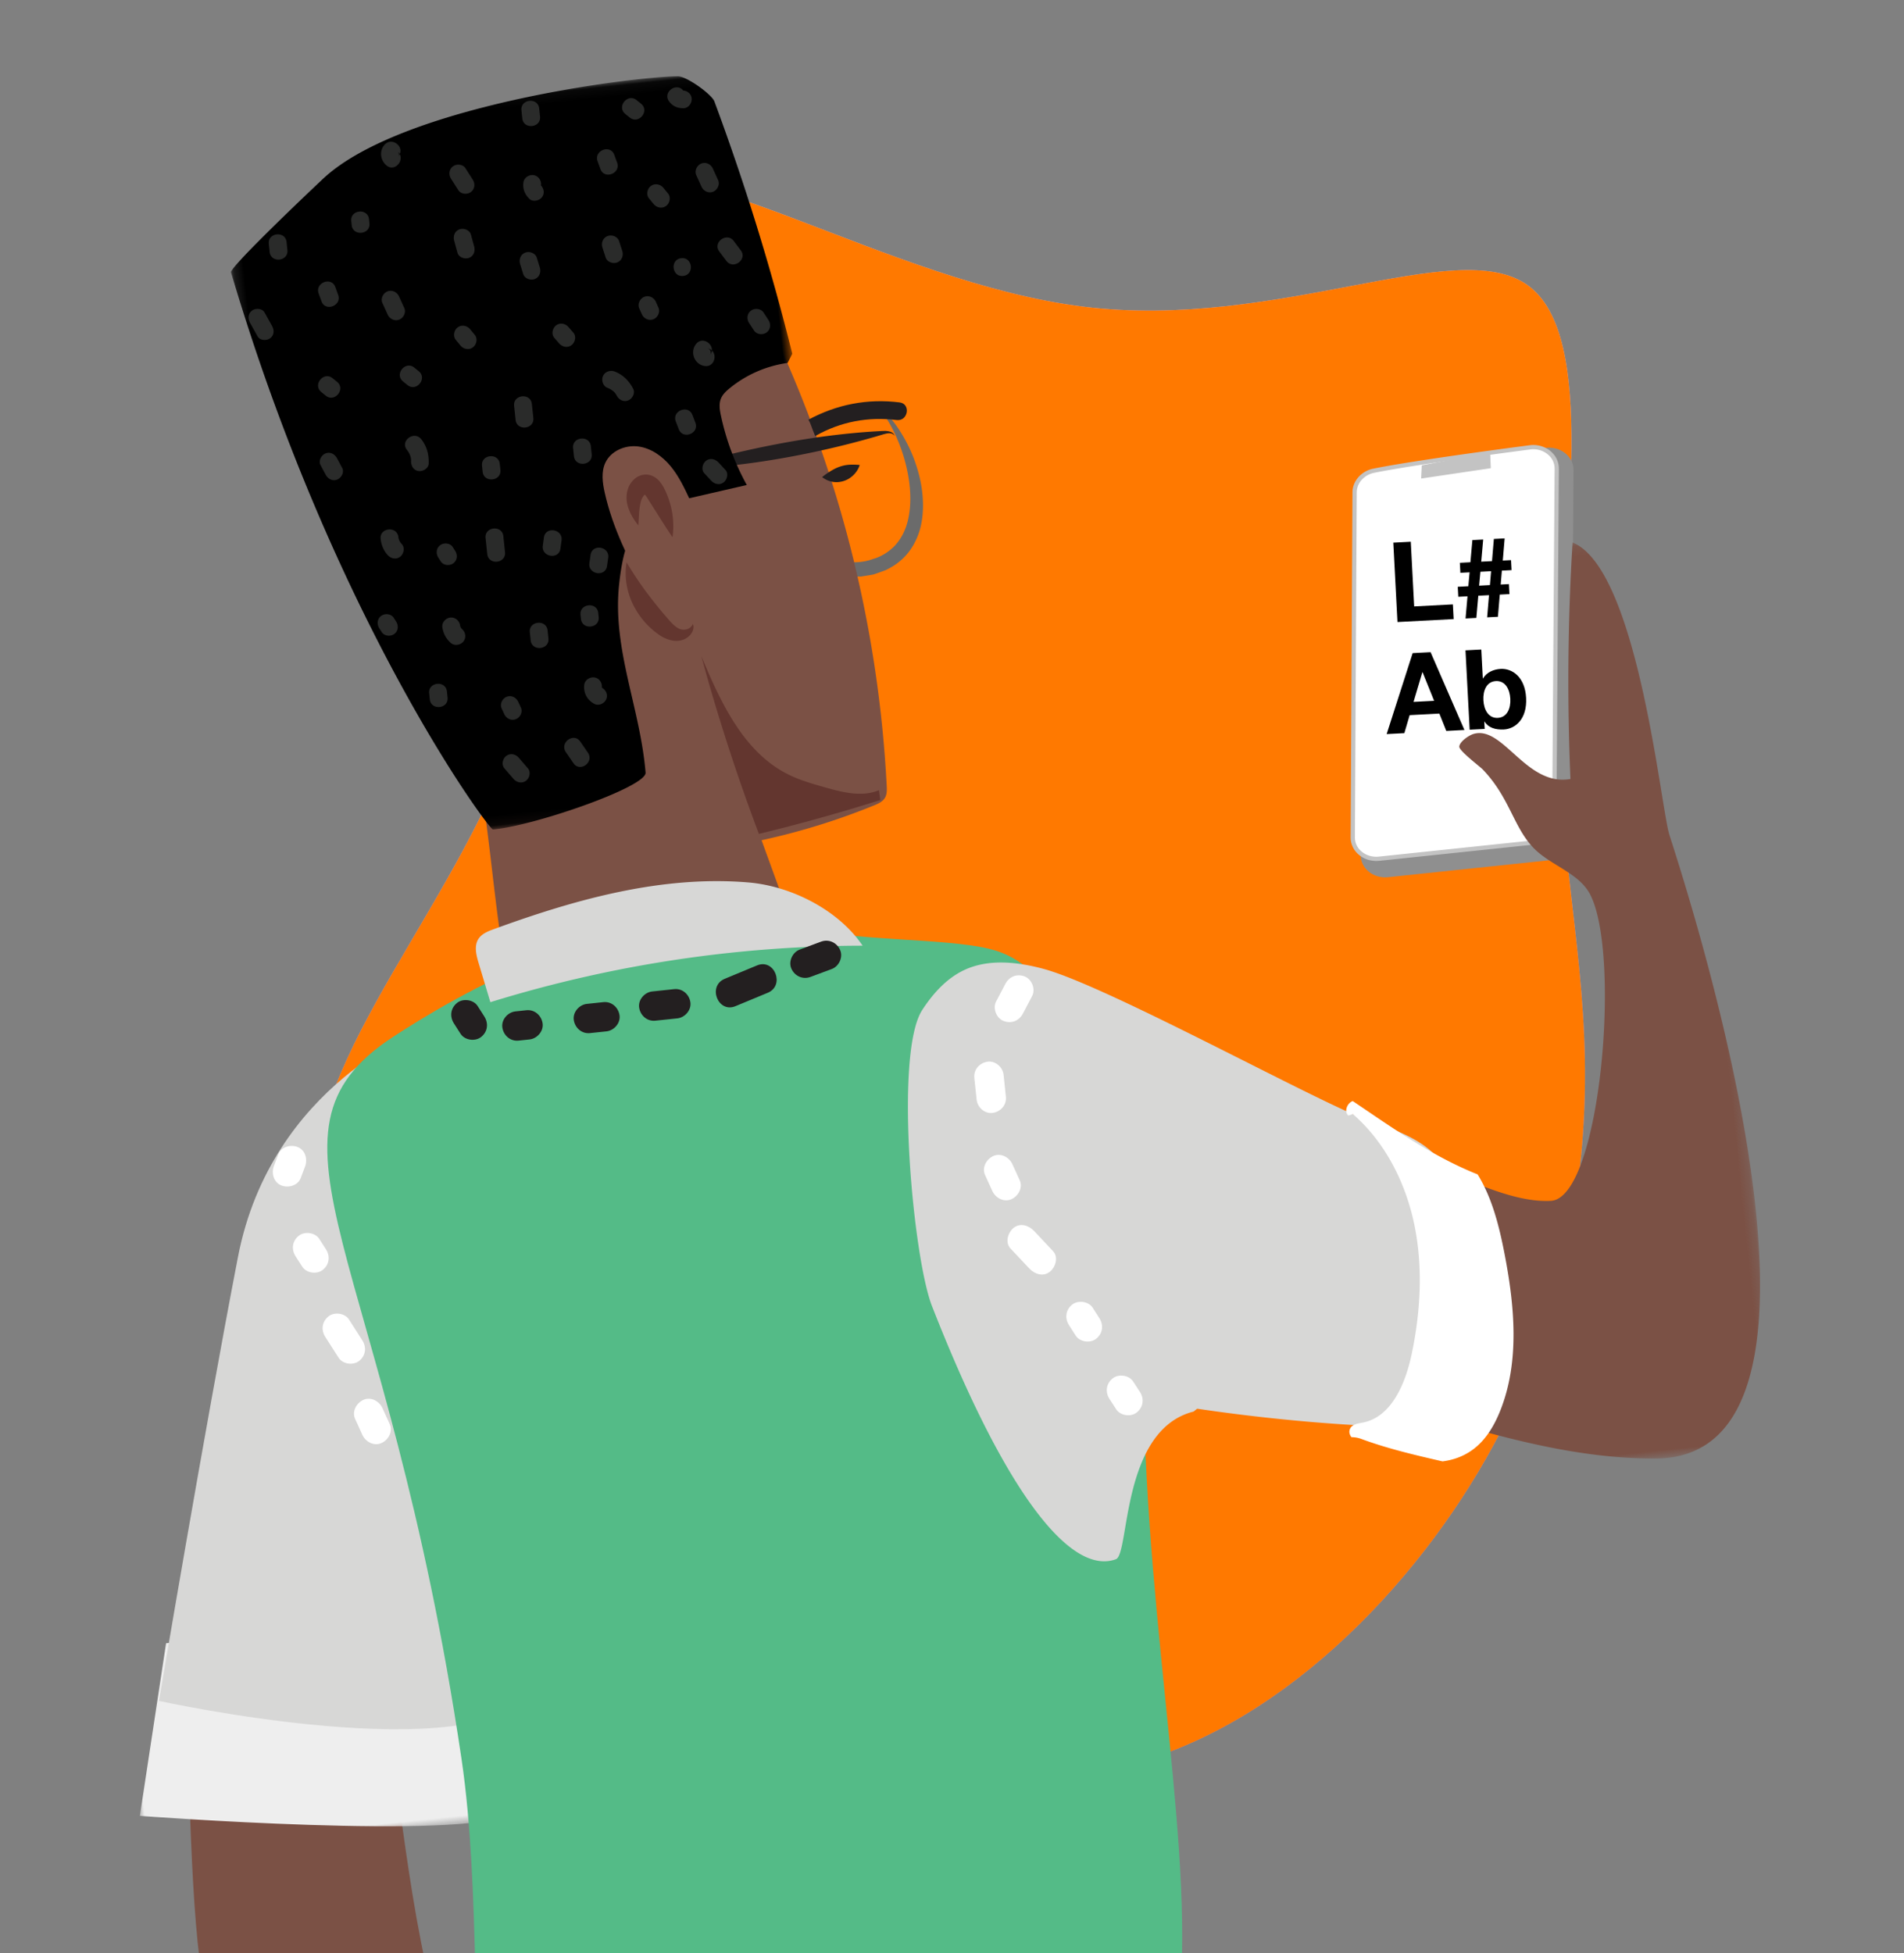 <svg xmlns="http://www.w3.org/2000/svg" xmlns:xlink="http://www.w3.org/1999/xlink" width="195" height="200" viewBox="0 0 195 200">
    <rect x="0" y="0" width="195" height="200" fill="#808080" stroke="none"/>
    <defs>
        <linearGradient id="a" x1="50%" x2="50%" y1="0%" y2="100%">
            <stop offset="0%" stop-color="#D3BBEE"/>
            <stop offset="100%" stop-color="#A885D8"/>
        </linearGradient>
        <path id="b" d="M156.454 29.203c7.279 5.22 3.62 25.545 3.21 40.91-.41 15.326 2.426 25.693 2.65 38.373.224 12.679-2.202 27.633-10.9 42.214-8.696 14.581-23.664 28.752-40.2 30.878-16.536 2.125-34.602-7.832-50.503-20.1-15.938-12.232-29.712-26.739-28.48-41.693 1.232-14.954 17.432-30.356 22.47-50.493 5.002-20.175-1.156-45.049 6.645-50.12 7.801-5.035 29.6 9.77 49.607 12.231 20.007 2.462 38.222-7.42 45.501-2.2z"/>
        <path id="c" d="M.198.064h56.297v74.85H.198z"/>
        <path id="e" d="M0 .039h44.408v22.314H0z"/>
        <path id="g" d="M.005.108H35.78V94.35H.005z"/>
    </defs>
    <g fill="none" fill-rule="evenodd">
        <g fill-rule="nonzero">
            <use fill="url(#a)" xlink:href="#b"/>
            <use fill="#FF7900" xlink:href="#b"/>
        </g>
        <path fill="#7B5145" d="M19.35 182.845c.534 15.048.957 21.988 4.284 31.907 3.544 10.57 22.341 34.821 35.303 42.501 1.268-5.512 1.133-7.722 2.4-13.233.204-.888.404-1.84.066-2.685-.384-.964-13.753-26.366-15.875-32.878-3.901-11.976-4.73-28.742-6.089-30.975-1.359-2.234-4.778-3.421-6.63-1.574"/>
        <path fill="#DFDEDE" d="M115.964 146.101l5.09 71.478s-21.193 17.356-64.262 10.99l-12.087-80.424s64.136-12.188 71.26-2.044"/>
        <path fill="#6B6B6B" d="M79.184 47.885l-.082.842c-.05.27-.007.61.013 1-.008.391.121.83.215 1.315a9.017 9.017 0 0 0 1.6 3.138 9.26 9.26 0 0 0 3.515 2.733c1.47.634 3.27.949 4.952.334.865-.242 1.633-.735 2.256-1.376.61-.658 1.057-1.504 1.298-2.458.495-1.913.295-4.122-.279-6.23a16.843 16.843 0 0 0-1.186-3.109c-.505-1-1.119-1.963-1.922-2.79l.177.133c.118.085.288.218.498.408a11 11 0 0 1 1.614 1.838 15.396 15.396 0 0 1 1.769 3.37c.508 1.381.932 3.028.908 4.896-.02.93-.142 1.923-.52 2.9-.37.971-.985 1.938-1.873 2.654-.43.374-.932.654-1.444.908l-.806.29-.408.141c-.14.034-.284.053-.427.08l-.864.137h-.879c-.296.015-.585-.041-.876-.09-.287-.058-.59-.07-.865-.174-1.148-.296-2.194-.88-3.146-1.573-.933-.725-1.721-1.623-2.364-2.611a9.512 9.512 0 0 1-1.22-3.293 7.678 7.678 0 0 1 .346-3.413"/>
        <path fill="#7B5145" d="M79.595 34.851A124.908 124.908 0 0 1 90.813 80.47c.021.413.034.853-.172 1.213-.237.413-.708.623-1.15.802a69.613 69.613 0 0 1-11.494 3.556l4.7 12.92a95.8 95.8 0 0 1-23.16 2.63c-.226-.002-.46-.007-.665-.104-.43-.203-6.154 2.146-6.266 1.685-2.428-9.98-2.234-21.858-5.425-31.62-.807-2.47-1.48-5.04-1.312-7.633.284-4.381 2.94-8.289 6.118-11.323 3.177-3.033 6.92-5.412 10.232-8.298 3.643-3.174 6.789-6.98 10.915-9.494"/>
        <path fill="#231F20" d="M91.619 44.634c-.001.018-.08-.215-.418-.258-.326-.055-.78.122-1.396.298a91.346 91.346 0 0 1-5.054 1.31c-4.194.96-9.81 1.947-15.498 2.047 0 0 2.823-.917 7.042-1.868 2.11-.476 4.568-.961 7.197-1.344a77.485 77.485 0 0 1 4.05-.484 67.093 67.093 0 0 1 2.08-.16c.355-.017.681-.046 1.062-.046.186.007.377.033.557.105.182.073.335.216.378.4M88.043 47.613s-.036.167-.165.408a2.579 2.579 0 0 1-.7.825c-.668.541-1.902.848-2.98.01 0 0 .508-.428 1.16-.78a4.05 4.05 0 0 1 1.13-.42c.432-.09.912-.096 1.555-.043"/>
        <path fill="#DFDEDE" d="M88.494 97.218a125.724 125.724 0 0 0-37.057 5.621l-1.173-3.912c-.237-.788-.459-1.697-.01-2.388.33-.511.941-.754 1.513-.963 8.13-2.97 16.708-5.371 25.333-4.655 4.284.355 8.989 2.74 11.394 6.297"/>
        <path fill="#63362F" d="M90.017 80.918c-1.727.73-3.7.227-5.504-.284-1.286-.364-2.58-.731-3.777-1.326-4.594-2.283-6.925-7.39-8.91-12.116a202.377 202.377 0 0 0 5.897 18.202 192.16 192.16 0 0 0 12.437-3.47"/>
        <g transform="rotate(-6 131.368 -202.212)">
            <mask id="d" fill="#fff">
                <use xlink:href="#c"/>
            </mask>
            <path fill="#000" d="M56.495 29.668A241.633 241.633 0 0 0 51.26 3.132c-.187-.729-2.53-2.844-3.433-2.939-4.411-.464-28.44.013-37.205 6.596C9.996 7.26.094 14.81.2 15.376 6.966 51.921 20.494 74.9 20.91 74.911c4.011.11 16.126-2.668 16.158-4.158.145-6.677-2.078-12.907-.683-19.438.6-2.81 1.578-5.938 4.165-7.194.986-.48 2.097-.62 3.186-.752l6.72-.82a25.99 25.99 0 0 1-1.892-7.342c-.062-.584-.097-1.205.177-1.724.218-.413.606-.708.997-.966a12.007 12.007 0 0 1 6.18-1.963" mask="url(#d)"/>
        </g>
        <path fill="#7B5145" d="M70.672 51.205c-.564-1.206-1.136-2.427-1.982-3.456-.847-1.027-2.011-1.86-3.333-2.03-1.322-.168-2.785.45-3.354 1.653-.444.941-.299 2.048-.073 3.063.803 3.604 2.484 6.946 4.235 10.197.402.747.876 1.55 1.676 1.835.745.264 1.597-.013 2.213-.508.616-.496 1.044-1.182 1.46-1.855"/>
        <path fill="#63362F" d="M65.377 53.794s-.095-.11-.253-.327a5.927 5.927 0 0 1-.596-1.006c-.199-.477-.446-1.075-.325-1.97.04-.218.098-.443.203-.668.082-.201.309-.535.55-.75.494-.47 1.302-.643 1.979-.279.17.093.333.21.48.357.074.073.144.152.21.236l.1.13.064.094c.16.241.273.471.372.686.203.44.379.92.513 1.429a8.277 8.277 0 0 1 .2 3.286s-.372-.538-.932-1.416l-.977-1.542-.577-.913a5.186 5.186 0 0 0-.279-.417l-.03-.04-.001.004-.005.002-.005.005c-.003.009.007-.011-.023-.028-.008-.002-.017-.008-.03-.003a.83.83 0 0 0-.11.126c-.077.105-.144.22-.201.362-.25.645-.257 1.623-.327 2.642M70.966 63.895c-.005.001.047.086.06.28.008.19-.053.51-.316.818a1.816 1.816 0 0 1-1.351.633c-.607.028-1.262-.223-1.799-.577a8.142 8.142 0 0 1-2.663-3.023c-.672-1.302-.992-2.9-.725-4.43l.56.9a36 36 0 0 0 1.475 2.15 46.627 46.627 0 0 0 2.178 2.697c.402.46.752.846 1.17 1.04.326.173 1.103.189 1.411-.488"/>
        <path fill="#2A2B2A" d="M51.66 78.681l.93 1.077c.322.373.858.504 1.278.195.374-.275.52-.902.195-1.278l-.929-1.076c-.322-.373-.858-.504-1.278-.195-.375.275-.52.902-.196 1.277M57.955 77.022l.781 1.136c.667.97 2.142-.112 1.474-1.082-.26-.38-.52-.758-.781-1.136-.667-.97-2.141.112-1.474 1.082M59.836 70.125c-.094.84.296 1.556 1.035 1.954.435.235 1.017-.03 1.21-.456.216-.478-.021-.974-.457-1.21.117.064.011-.002.009-.009.057.16.022-.115.007.02.055-.49-.247-.968-.752-1.051-.469-.077-.997.26-1.052.752M60.485 56.821l-.12.84c-.165 1.164 1.64 1.464 1.805.298l.12-.839c.166-1.164-1.639-1.464-1.805-.299M55.707 55.04l-.114.84c-.158 1.165 1.646 1.466 1.804.299l.114-.84c.158-1.165-1.646-1.466-1.804-.299M54.263 64.75l.086.819c.123 1.169 1.942.98 1.819-.191l-.086-.818c-.123-1.17-1.942-.98-1.82.19M59.455 62.965l.043.409c.122 1.169 1.941.98 1.818-.191l-.043-.41c-.123-1.169-1.942-.98-1.818.192M51.374 72.539l.273.59c.207.448.706.704 1.185.517.44-.172.727-.735.518-1.184-.09-.197-.182-.394-.273-.59-.207-.448-.706-.705-1.185-.518-.44.172-.726.735-.518 1.185M45.305 64.245c.098.638.382 1.16.86 1.59.368.33.988.234 1.287-.135.325-.401.233-.954-.135-1.285a.567.567 0 0 1-.193-.36c-.075-.489-.497-.867-1.005-.814-.474.05-.89.514-.814 1.004M49.73 55.098l.173 1.636c.123 1.169 1.942.98 1.819-.192l-.172-1.635c-.123-1.17-1.942-.98-1.82.191M38.984 55.194c.069.601.3 1.178.707 1.631.33.366.853.508 1.279.195.367-.27.528-.909.195-1.278-.205-.227-.33-.451-.362-.739-.133-1.168-1.952-.98-1.819.191M41.676 46.066c.25.318.437.714.423 1.114-.018.493.222.964.753 1.051.438.072 1.034-.256 1.052-.752.033-.914-.18-1.766-.754-2.495-.726-.923-2.204.154-1.474 1.082M44.895 57.104l.247.387c.266.416.9.474 1.279.195.42-.308.462-.86.195-1.277l-.247-.388c-.266-.415-.9-.473-1.279-.195-.42.309-.462.86-.195 1.278M52.653 41.561l.15 1.432c.123 1.169 1.942.98 1.82-.192l-.151-1.43c-.123-1.17-1.942-.98-1.819.19M49.367 47.695l.064.613c.123 1.17 1.942.98 1.819-.191l-.065-.613c-.123-1.17-1.942-.98-1.818.19M58.694 45.888l.086.818c.123 1.169 1.942.98 1.819-.192l-.086-.818c-.123-1.17-1.942-.98-1.819.192M43.954 71.002l.064.613c.123 1.17 1.943.98 1.82-.19l-.065-.614c-.123-1.17-1.942-.98-1.82.19M38.848 64.344l.248.387c.266.415.899.474 1.278.195.42-.308.463-.86.196-1.277l-.248-.387c-.267-.415-.9-.474-1.279-.196-.42.309-.463.861-.195 1.278M32.825 47.616l.521.977c.232.435.687.712 1.185.517.419-.164.752-.746.518-1.184l-.521-.977c-.232-.435-.687-.712-1.186-.517-.419.164-.751.746-.517 1.184M32.911 40.152l.453.366c.916.74 2.067-.68 1.15-1.42-.15-.123-.3-.245-.452-.367-.915-.74-2.067.68-1.15 1.42M25.619 33.08l.763 1.367c.241.43.916.462 1.28.196.437-.323.436-.846.195-1.278l-.764-1.367c-.24-.431-.916-.461-1.279-.195-.438.322-.437.845-.195 1.277M27.53 24.978l.086.818c.123 1.169 1.942.98 1.819-.192l-.086-.818c-.123-1.169-1.942-.98-1.82.192M35.975 22.643l.043.41c.122 1.168 1.941.98 1.818-.192l-.043-.41c-.123-1.168-1.942-.98-1.818.192M32.637 30.063l.291.796c.403 1.104 2.107.439 1.703-.668l-.29-.796c-.403-1.104-2.107-.44-1.704.668M39.164 31.027l.539 1.184c.204.449.708.704 1.185.517.442-.173.723-.734.518-1.185l-.538-1.183c-.204-.45-.708-.704-1.186-.518-.442.173-.723.734-.518 1.185M41.28 39.065l.453.366c.916.74 2.067-.679 1.15-1.42l-.452-.366c-.915-.74-2.067.68-1.15 1.42M46.68 34.803c.158.19.315.382.472.573.313.38.865.498 1.278.195.382-.28.51-.895.196-1.278l-.471-.572c-.313-.381-.865-.499-1.278-.196-.382.28-.511.895-.196 1.278M46.522 24.68l.331 1.206c.13.476.76.683 1.186.517.5-.196.648-.707.517-1.184l-.33-1.207c-.131-.476-.761-.683-1.186-.517-.5.196-.648.707-.518 1.185M46.197 18.312l.743 1.162c.266.416.9.473 1.278.195.42-.309.463-.86.196-1.278l-.743-1.162c-.266-.416-.9-.473-1.278-.195-.42.309-.463.86-.196 1.278M39.373 14.838c-.546.638-.42 1.555.194 2.091.888.775 2.037-.647 1.15-1.42.12.103.194.342.077.479.767-.895-.656-2.044-1.421-1.15M53.404 11.303l.086.818c.123 1.169 1.942.98 1.819-.192l-.086-.818c-.123-1.17-1.942-.98-1.819.192M53.604 18.69c-.082.664.136 1.19.6 1.66.346.352 1 .218 1.286-.135.34-.42.212-.933-.135-1.285.018.019.06.008.053.058.06-.49-.25-.969-.753-1.051-.472-.078-.99.26-1.051.752M53.273 27.055l.31 1.002c.147.471.75.687 1.186.516.488-.19.664-.71.518-1.184l-.311-1.001c-.146-.471-.75-.688-1.185-.517-.489.19-.665.712-.518 1.184M56.766 34.591l.485.561c.322.374.858.504 1.278.195.375-.275.52-.901.196-1.277l-.485-.56c-.322-.374-.858-.505-1.278-.196-.375.275-.52.902-.196 1.277M62.215 39.717c.417.161.758.425.934.77.224.44.693.71 1.186.517.425-.166.743-.742.517-1.184-.408-.8-1.034-1.44-1.884-1.768-.46-.178-.999-.01-1.21.456-.195.432-.005 1.031.457 1.21M65.47 31.58l.264.593c.2.451.71.703 1.185.517.446-.174.72-.731.518-1.184l-.264-.594c-.2-.45-.71-.702-1.186-.517-.444.174-.718.732-.517 1.185M61.703 25.36l.321.997c.152.47.746.689 1.186.517.484-.19.669-.713.517-1.184l-.321-.998c-.152-.47-.746-.69-1.186-.517-.484.19-.67.713-.517 1.184M61.206 16.52l.291.796c.405 1.104 2.109.439 1.704-.668l-.292-.796c-.404-1.104-2.108-.439-1.703.668M64.045 11.673l.454.364c.917.738 2.07-.682 1.15-1.42a124.61 124.61 0 0 0-.453-.365c-.918-.738-2.069.682-1.15 1.42M68.527 10.388c.366.496.892.708 1.498.693.495-.013.863-.541.814-1.004-.055-.524-.51-.826-1.005-.813.048-.002.133-.004.167.043-.7-.946-2.176.133-1.474 1.081M71.307 17.933l.538 1.184c.204.449.708.704 1.186.517.441-.173.722-.733.517-1.184l-.538-1.184c-.204-.449-.708-.704-1.185-.517-.443.173-.723.733-.518 1.184M66.47 20.32l.471.573c.313.38.865.499 1.278.195.382-.28.51-.894.196-1.277l-.47-.573c-.314-.381-.867-.499-1.28-.196-.381.281-.51.895-.195 1.278M73.67 25.76l.722.957c.707.939 2.184-.14 1.474-1.082l-.721-.958c-.707-.938-2.185.14-1.475 1.082M69.968 28.258c1.17-.123.982-1.941-.19-1.818-1.171.123-.982 1.94.19 1.818M76.724 33.083l.504.769c.27.413.896.476 1.279.196.415-.306.466-.864.195-1.278l-.504-.77c-.27-.412-.896-.475-1.278-.195-.416.307-.467.864-.196 1.278M71.287 35.226c-.652.82-.181 2.078.859 2.252 1.162.194 1.46-1.61.299-1.804.315.053.46.455.263.702.733-.921-.687-2.072-1.421-1.15M69.214 43.162l.303.791c.42 1.097 2.125.434 1.703-.667l-.303-.792c-.42-1.096-2.125-.433-1.703.668M72.124 48.454l.7.753c.336.361.849.511 1.279.195.363-.266.533-.914.196-1.277l-.7-.754c-.336-.36-.849-.51-1.279-.195-.363.267-.533.914-.196 1.278"/>
        <path fill="#231F20" d="M92.136 41.208c-3.306-.411-6.43.206-9.342 1.77.108.18.2.369.266.57.125.374.282.736.425 1.102.014-.006.028-.01.041-.018 2.557-1.449 5.399-1.983 8.31-1.62 1.167.144 1.469-1.658.3-1.804"/>
        <g transform="rotate(-6 1608.67 -34.653)">
            <mask id="f" fill="#fff">
                <use xlink:href="#e"/>
            </mask>
            <path fill="#EEE" d="M4.516.79L0 18.088s33.118 6.015 37.634 3.76C42.15 19.59 44.408.038 44.408.038L4.516.79z" mask="url(#f)"/>
        </g>
        <path fill="#D7D7D6" d="M43.433 105.312s-15.63 5.653-19.061 23.404c-3.433 17.752-8.088 45.461-8.088 45.461s32.539 7.166 38.49-1.02c5.951-8.187-8.243-63.108-11.341-67.845"/>
        <path fill="#54BB87" d="M110.244 113.504c-.374-7.019-2.141-14.745-8.989-16.358-4.743-1.118-13.904-.732-20.51-2.316-16.167-3.877-35.067 7.81-40.493 11.353-15.36 10.029-.681 21.926 7.02 73.974 1.997 13.488.974 31.601 2.397 38.268.86 4.028 2.87 9.104 6.977 8.747 0 0 59.318 3.448 63.527-17.973 2.914-14.826-2.072-37.24-2.947-62.625-.466-13.49-6.524-24.472-6.982-33.07"/>
        <path fill="#D7D7D6" d="M88.347 96.842a129.355 129.355 0 0 0-38.126 5.784L49.013 98.6c-.243-.811-.471-1.746-.01-2.457.34-.526.969-.776 1.558-.99 8.363-3.057 17.189-5.528 26.064-4.79 4.407.365 9.247 2.817 11.722 6.478M122.241 144.548c-7.454 1.878-6.535 14.603-7.956 15.122-4.635 1.691-11.334-6.755-18.84-25.938-1.932-4.937-3.886-25.874-.987-30.316 1.1-1.687 2.503-3.252 4.331-4.098 2.493-1.153 5.418-.819 8.07-.107 6.63 1.781 28.195 13.722 33.294 15.526 2.564.907 5.293 1.797 7.098 3.83 1.077 1.214 1.73 2.74 2.257 4.274a35.088 35.088 0 0 1 1.07 18.903c-.384 1.728-1.1 3.654-2.763 4.266-.668.246-1.398.237-2.11.22a187.54 187.54 0 0 1-23.093-1.975"/>
        <path fill="#8F8F8F" d="M141.594 48.36c3.897-.782 12.248-1.916 16.678-2.496 1.538-.201 2.89.872 2.88 2.283l-.265 37.603c-.008 1.2-1.012 2.216-2.322 2.354l-16.405 1.724c-1.512.159-2.818-.903-2.81-2.287l.196-36.866c.006-1.105.859-2.075 2.048-2.314"/>
        <path fill="#FFF" d="M140.696 48.203c3.734-.75 11.735-1.835 15.98-2.392 1.473-.193 2.768.835 2.759 2.188l-.254 36.029c-.008 1.149-.97 2.123-2.225 2.255l-15.718 1.652c-1.449.153-2.7-.866-2.693-2.191l.188-35.323c.006-1.058.823-1.989 1.963-2.218"/>
        <path fill="#C3C3C3" d="M156.768 46.019c-.021.002-.043.004-.064.008-4.372.572-12.26 1.645-15.966 2.389-1.03.207-1.782 1.05-1.788 2.006l-.188 35.323a1.87 1.87 0 0 0 .637 1.409c.476.43 1.138.637 1.816.565l15.718-1.652c1.15-.12 2.023-.998 2.031-2.04l.253-36.03a1.872 1.872 0 0 0-.655-1.43 2.333 2.333 0 0 0-1.794-.548m.21 40.48L141.26 88.15c-.8.084-1.585-.162-2.152-.675a2.3 2.3 0 0 1-.78-1.733l.188-35.323c.006-1.16.905-2.182 2.137-2.43 3.719-.747 11.617-1.82 15.994-2.394.814-.107 1.617.129 2.202.646.522.46.808 1.085.803 1.758l-.254 36.03c-.009 1.263-1.049 2.325-2.42 2.469"/>
        <g transform="rotate(-6 621.644 -1277.243)">
            <mask id="h" fill="#fff">
                <use xlink:href="#g"/>
            </mask>
            <path fill="#7B5145" d="M5.583 63.331c2.84 1.46 6.24 3.43 9.43 3.59 5.064.252 9.805-24.26 7.28-30.77-.893-2.3-3.676-3.364-5.222-5.289-1.88-2.34-1.91-5.415-4.387-8.603-.265-.342-2.205-2.143-2.144-2.57.071-.498 1.078-1.046 1.572-1.143 3.118-.612 4.811 5.95 9.405 5.624A234.045 234.045 0 0 1 24.262.108c6.28 3.32 6.143 27.321 6.712 30.682.299 1.763 14.78 65.788-8.027 63.499-8.022-.805-15.491-3.812-22.942-6.89l.57-1.64" mask="url(#h)"/>
        </g>
        <path fill="#FFF" d="M139.428 147.354c2.706 1 5.508 1.651 8.31 2.295 1.165-.15 2.267-.552 3.244-1.313 1.24-.968 2.079-2.4 2.673-3.893 1.998-5.018 1.465-10.729.431-16.063-.547-2.827-1.272-5.713-2.755-8.12-4.614-1.832-8.65-4.717-12.787-7.508l-.031.01c-.558.219-.88 1.084-.414 1.477l.456-.154c3.284 2.847 5.4 6.993 6.298 11.338.898 4.345.638 8.882-.27 13.218-.632 3.024-2.065 6.454-4.987 7.029-.502.099-1.115.166-1.332.649-.137.304-.047.595.147.853a2.83 2.83 0 0 1 1.017.182"/>
        <path fill="#C3C3C3" d="M145.613 47.65l-.065 1.352 7.136-1.06-.07-1.648z"/>
        <path fill="#FFF" d="M102.966 100.75l-.949 1.806c-.367.698.028 1.7.753 1.99.795.319 1.6-.006 1.993-.752l.948-1.805c.367-.699-.029-1.7-.753-1.991-.795-.319-1.6.006-1.992.752M99.787 110.375l.237 2.25c.082.782.85 1.46 1.655 1.338.807-.122 1.428-.815 1.34-1.653l-.236-2.25c-.082-.782-.85-1.46-1.655-1.339-.808.122-1.429.815-1.34 1.654M100.887 120.326l.74 1.628c.325.715 1.182 1.193 1.953.85.713-.316 1.201-1.182.852-1.95l-.74-1.627c-.325-.716-1.181-1.194-1.952-.852-.714.317-1.201 1.184-.853 1.95M103.486 127.843l1.937 2.06c.537.572 1.42.874 2.105.322.574-.461.9-1.49.323-2.104l-1.937-2.06c-.538-.572-1.42-.873-2.106-.322-.573.46-.899 1.49-.322 2.104M109.484 135.701l.681 1.065c.425.666 1.5.808 2.106.322.67-.538.776-1.393.322-2.104l-.681-1.065c-.425-.665-1.5-.808-2.106-.322-.67.538-.776 1.393-.322 2.104M113.63 143.256l.689 1.06c.43.662 1.497.81 2.105.322.666-.536.782-1.397.323-2.104l-.69-1.06c-.43-.662-1.496-.81-2.105-.322-.666.535-.782 1.396-.322 2.104M28.5 118.214l-.448 1.182c-.278.736-.035 1.676.753 1.992.718.287 1.696.034 1.993-.753l.447-1.182c.277-.736.034-1.676-.753-1.992-.717-.287-1.696-.034-1.993.753M30.274 128.65l.683 1.064c.426.664 1.499.809 2.105.322.669-.538.778-1.394.322-2.104l-.683-1.064c-.426-.664-1.499-.808-2.105-.321-.67.537-.778 1.393-.322 2.103M33.318 136.907l1.362 2.131c.425.665 1.5.808 2.106.321.67-.537.776-1.392.322-2.104l-1.362-2.13c-.425-.665-1.5-.808-2.106-.321-.67.538-.777 1.392-.322 2.103M36.369 145.299l.74 1.627c.325.716 1.18 1.194 1.952.851.714-.316 1.201-1.183.853-1.95l-.74-1.628c-.326-.715-1.182-1.193-1.953-.851-.713.317-1.201 1.183-.852 1.95"/>
        <path fill="#231F20" d="M46.49 104.802l.681 1.065c.425.665 1.5.808 2.106.322.67-.538.777-1.393.322-2.104l-.68-1.065c-.426-.665-1.502-.808-2.107-.321-.67.538-.776 1.392-.322 2.103M53.104 106.562l1.126-.119c.783-.082 1.461-.85 1.34-1.653-.121-.807-.815-1.427-1.655-1.34l-1.126.12c-.783.081-1.461.849-1.34 1.653.122.807.815 1.427 1.655 1.339M60.42 105.793l1.689-.178c.783-.082 1.461-.85 1.34-1.653-.121-.807-.815-1.428-1.655-1.34l-1.688.178c-.784.082-1.462.85-1.341 1.654.122.807.816 1.427 1.655 1.339M67.115 104.52l2.251-.236c.783-.082 1.461-.85 1.34-1.654-.121-.806-.815-1.427-1.655-1.339l-2.25.237c-.784.082-1.463.85-1.342 1.654.122.807.816 1.427 1.656 1.339M75.326 103.033l3.304-1.37c1.786-.741.697-3.548-1.1-2.802l-3.303 1.37c-1.787.74-.698 3.548 1.1 2.802M83.001 100.042l2.187-.812c.739-.275 1.179-1.217.853-1.951-.336-.756-1.161-1.146-1.952-.852l-2.187.813c-.739.274-1.179 1.217-.853 1.95.336.757 1.16 1.146 1.952.852"/>
        <path fill="#000" fill-rule="nonzero" d="M143.123 63.698l-.426-8.128 1.79-.094.346 6.625 3.965-.208.08 1.503-5.755.302zm6.973-.366l.201-2.27-.945.049-.054-1.024 1.082-.057.131-1.422-.945.05-.054-1.025 1.082-.057.201-2.27 1.106-.059-.201 2.27 1.105-.057.19-2.27 1.105-.058-.19 2.27.843-.044.054 1.024-.991.052-.12 1.422.843-.044.054 1.024-.992.052-.189 2.27-1.105.058.19-2.27-1.095.058-.2 2.27-1.106.058zm2.614-4.84l-1.093.058-.132 1.422 1.106-.058.12-1.422zM142.016 75.17l2.662-8.29 1.835-.096 3.468 7.969-1.857.097-.71-1.778-3.043.16-.543 1.843-1.812.095zm3.656-6.332l-.903 3.037 2.107-.11-1.181-2.929-.023.002zm4.844 5.887l-.426-8.128 1.618-.085.155 2.96.023-.001c.367-.625 1.082-.936 1.811-.974 1.174-.062 2.488.817 2.601 2.968.113 2.163-1.102 3.174-2.275 3.236-.866.045-1.598-.18-1.985-.81l-.023.002.04.751-1.539.08zm4.165-3.164c-.052-.99-.52-1.867-1.478-1.817-.957.05-1.332.972-1.28 1.962.052.979.52 1.856 1.477 1.806.958-.05 1.332-.972 1.28-1.95z"/>
    </g>
</svg>

